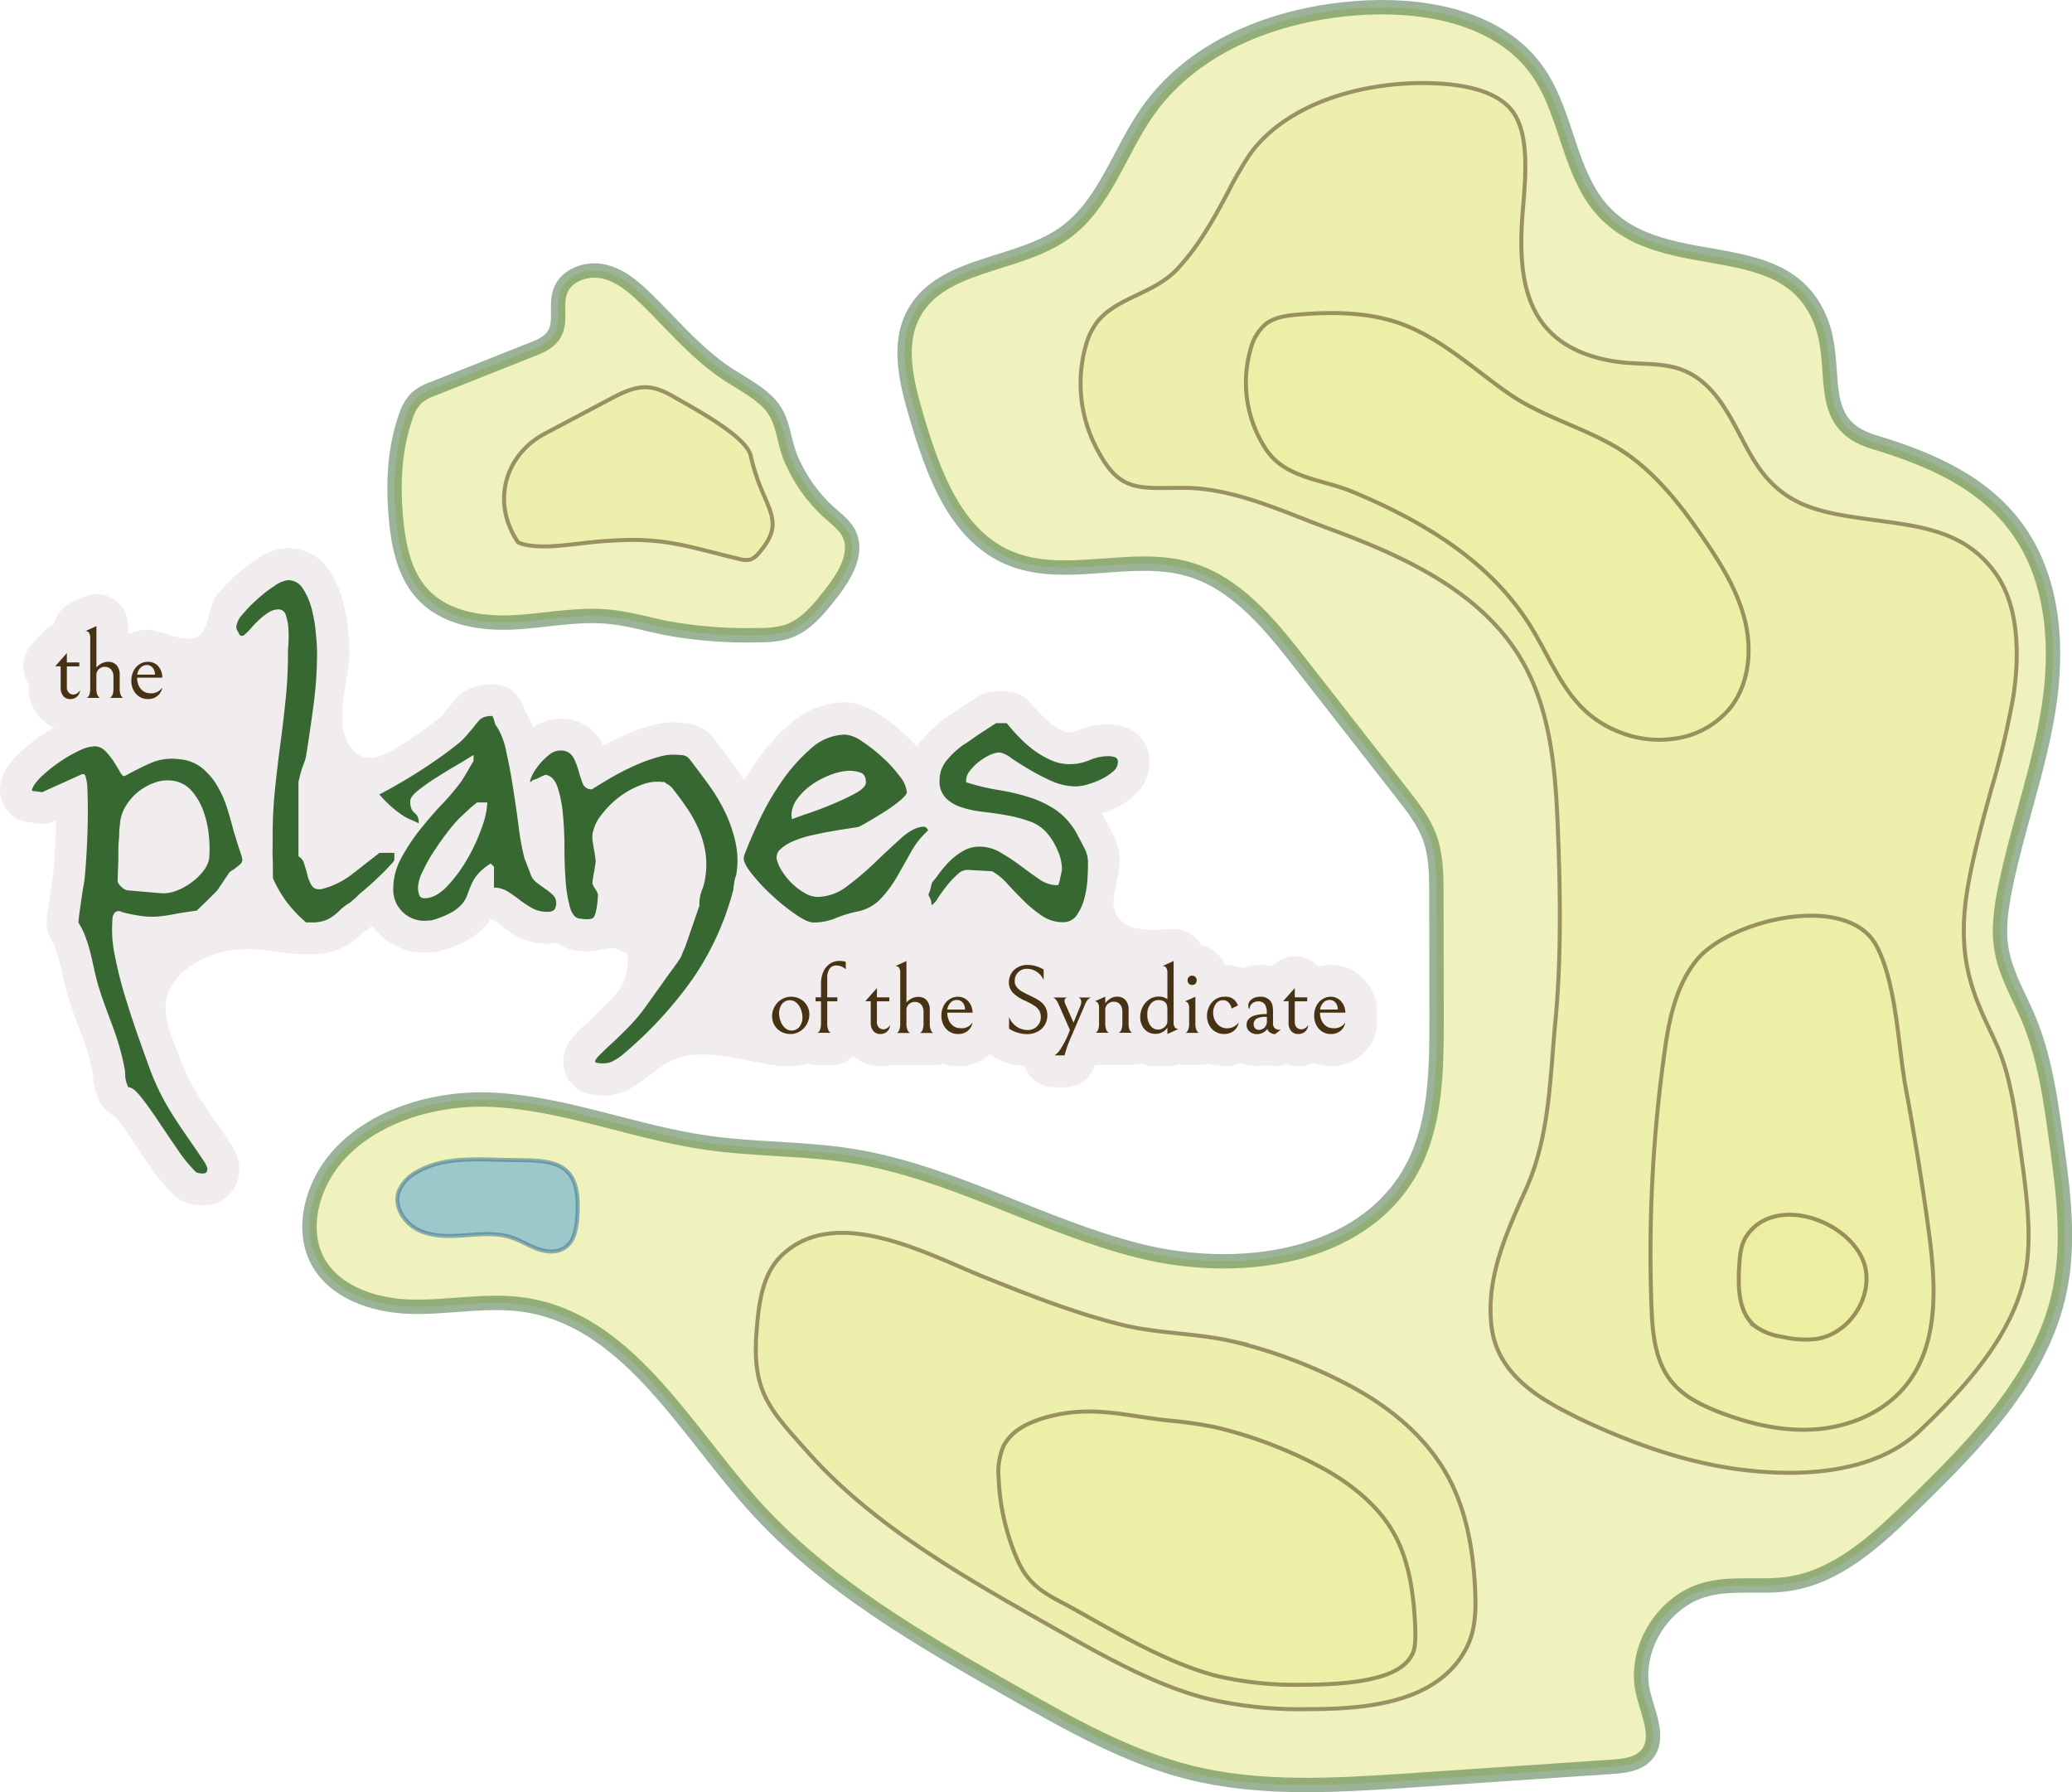 <svg id="Layer_1" data-name="Layer 1" xmlns="http://www.w3.org/2000/svg" viewBox="0 0 519 448.85"><defs><style>.cls-1{fill:#e4dcde;}.cls-1,.cls-2,.cls-3,.cls-4{opacity:0.5;}.cls-2{fill:#e1e77d;stroke:#386832;stroke-width:3.6px;}.cls-2,.cls-3,.cls-4{stroke-miterlimit:10;}.cls-3{fill:#4a9fd8;stroke:#2d688e;}.cls-4{fill:#edef9f;stroke:#473213;}.cls-5{fill:#386832;}.cls-6{fill:#473213;}</style></defs><title>planesgreet</title><path class="cls-1" d="M354.22,259.77a8.16,8.16,0,0,0,.08-1.64,12.09,12.09,0,0,0-3.49-8.16,11.44,11.44,0,0,0-8.17-3.4,11.79,11.79,0,0,0-3.12.42,8.14,8.14,0,0,0-3-2.05,8,8,0,0,0-8.6,2,12.43,12.43,0,0,0-2.89-.33,11.73,11.73,0,0,0-4.38.82,12.25,12.25,0,0,0-4.38-.82,9.09,9.09,0,0,0-1.39-2.15,9,9,0,0,0-4.65-2.84,7.93,7.93,0,0,0-6.89-4c-4.68,0-13.38,1.61-14.95-5.38-.64-2.84,1.44-8.32,1.44-11.61a15.54,15.54,0,0,0-2-7.35c-.7-1.32-1.23-2.35-1.6-3.08-.06-.14-.14-.27-.21-.4-.22-.38-.44-.74-.66-1.1a25.78,25.78,0,0,0,3.19-1.31,21.37,21.37,0,0,0,4.73-3.07,11.1,11.1,0,0,0,4-8.44,9.09,9.09,0,0,0-6.62-9,13.54,13.54,0,0,0-3.71-.54A20.19,20.19,0,0,0,279,188a4.62,4.62,0,0,1-1.87.35,3.31,3.31,0,0,1-1.4-.29,15.21,15.21,0,0,1-2.72-1.59,21,21,0,0,1-2.72-2.38c-1-1-1.88-2-2.65-3a8,8,0,0,0-6.24-3h-2.68a8,8,0,0,0-4.34,1.28c-1.33.85-2.44,1.58-3.35,2.17s-2,1.31-3,2c-.81.57-1.46,1-1.94,1.31l-.51.34a29.92,29.92,0,0,0-5.43,5.18,16.81,16.81,0,0,0-1.12,1.58,43.82,43.82,0,0,0-3.32-3.37,46.72,46.72,0,0,0-6.17-4.76c-3.14-2-5.83-3-8.46-3a20.84,20.84,0,0,0-13.77,5.35,51.51,51.51,0,0,0-8.7,9.73c-1,1.46-2,3-2.89,4.51-.7-1.16-1.43-2.29-2.23-3.39-1.62-2.26-3.28-4.49-4.93-6.61a10.71,10.71,0,0,0-4.6-3.67,11.63,11.63,0,0,0-3.72-.78,17.92,17.92,0,0,0-2.09-.12,22.71,22.71,0,0,0-6,.86A49.41,49.41,0,0,0,165,189.4q-2.34,1.07-4.58,2.27c-.09-.2-.19-.4-.29-.6a11.4,11.4,0,0,0-8-5.95l-.19,0a11.61,11.61,0,0,0-2.12-.19,12.4,12.4,0,0,0-7,2.24,21.26,21.26,0,0,0-2-4.33c-1.88-5.93-6.28-6.58-8.12-6.58a13.58,13.58,0,0,0-4.92.82,11.27,11.27,0,0,0-4.36,3c-.49.55-1,1.15-1.49,1.8-.28.37-.65.81-1.08,1.31-.13.15-.26.3-.38.46a10.33,10.33,0,0,1-1.77,1.66c-1.24,1-2.64,2-4.15,3.1s-3.19,2.17-4.79,3.2c-4.57,2.91-10,5.6-13.35-.82s.48-15.61.48-22.49c0-1.34-.11-3.11-.33-5.43a47,47,0,0,0-1.26-7.22A25,25,0,0,0,91.9,148a12.17,12.17,0,0,0-10.35-5.81,14.15,14.15,0,0,0-7.79,2.68,45.52,45.52,0,0,0-9.88,8.81c-2.39,2.93-2.07,8.2-4.37,10.22-3.14,2.73-9.68-1.25-13.16-1.24a11.89,11.89,0,0,0-4.86,1.07v-2a8,8,0,0,0-11.32-7.28l-2.77,1.26a8,8,0,0,0-4.47,5.49,7.94,7.94,0,0,0-2.83,2l-2.92,3.31a8,8,0,0,0-1.29,8.58,7.9,7.9,0,0,0,.65,1.18v.93a11.13,11.13,0,0,0,2.2,6.74,9.85,9.85,0,0,0,4.14,3.21c-1.09.62-2.18,1.3-3.25,2a43.86,43.86,0,0,0-5.7,4.64c-2.81,2.74-4.3,5.5-4.55,8.44a8,8,0,0,0,6.89,8.6l2.57.35a7.83,7.83,0,0,0,1.08.07,8,8,0,0,0,3.29-.71l.12-.05c0,.73,0,1.46,0,2.19-.11,3.62-.32,7.19-.61,10.62l0,.34c0,.29-.1.7-.19,1.24-.2,1.22-.4,2.52-.6,3.89s-.38,2.64-.54,3.83A24.87,24.87,0,0,0,21,236a8,8,0,0,0,1.27,4.33,10.76,10.76,0,0,1,1,2.12,35.45,35.45,0,0,1,1,3.43c.33,1.35.62,2.64.88,3.84q.48,2.25.9,3.66c.59,2,1.23,4,1.91,5.86s1.29,3.5,2,5.28c.58,1.55,1.13,3.18,1.61,4.83.41,1.43.78,3,1.1,4.69,0,.25,0,.54,0,.88a16,16,0,0,0,1.4,5.47,8,8,0,0,0,4.22,4.22l.13.16c1.24,1.6,2.6,3.5,4,5.65q2.37,3.54,4.85,7.15A41.92,41.92,0,0,0,53,304.33a7.79,7.79,0,0,0,1.92,1.34,9.85,9.85,0,0,0,3.29,1,10.9,10.9,0,0,0,1.82.15c.35,0,.71,0,1.13-.05a8.77,8.77,0,0,0,7.92-7,9.19,9.19,0,0,0-.59-5.83,13.94,13.94,0,0,0-1.29-2.47q-2-2.94-3.89-5.66c-1.19-1.71-2.36-3.45-3.48-5.16s-2-3.22-2.86-4.91a52.23,52.23,0,0,1-2.4-5.38c-3.09-8.36-7.12-15.46,1.18-22.46A24.19,24.19,0,0,1,69,242.77c5.86-.6,11.33,1.18,17,1.18h1.39a17.16,17.16,0,0,0,6.16-1,16.72,16.72,0,0,0,4.12-2.25,25,25,0,0,0,2.65-2.3A3.32,3.32,0,0,1,101,238a7.81,7.81,0,0,0,1.35-1l.3-.24a17.47,17.47,0,0,0,1.56,1.92,15.59,15.59,0,0,0,11.63,4.83,15.25,15.25,0,0,0,1.71-.1l.32,0a7.88,7.88,0,0,0,1.8-.3,28.68,28.68,0,0,0,6.92-2.81,17.75,17.75,0,0,0,4.66-3.84,15.55,15.55,0,0,0,.94-1.24l.47,0c.64.41,1.3.88,1.95,1.37a35.72,35.72,0,0,0,4.05,2.71,15.54,15.54,0,0,0,7.82,2,12.29,12.29,0,0,0,2.37-.23,10.58,10.58,0,0,0,4.75,1.92,23.74,23.74,0,0,0,2.85.2c4.9,0,5.51-2.21,10,.77.45,5.69-1,8.46-5.28,12.53-1.47,1.51-2.85,2.85-4.09,4-1.51,1.37-2.69,2.51-3.61,3.48a9.59,9.59,0,0,0-3,7.53,8.32,8.32,0,0,0,3.32,6,8,8,0,0,0,3.29,1.45,19.06,19.06,0,0,0,3.54.36,12.38,12.38,0,0,0,4.71-.87c6.78-2.77,9.64-8.54,17.52-9.28,8.69-.82,16.26,2.81,24.49,2.81a12.69,12.69,0,0,0,4.15-.7,7.73,7.73,0,0,0,2.56.43,5.33,5.33,0,0,0,.56,0H217a5.15,5.15,0,0,0,.56,0,8,8,0,0,0,5.55-2.25,10.18,10.18,0,0,0,6.8,2.52,10.68,10.68,0,0,0,2.86-.37,7.88,7.88,0,0,0,1.2.1,5.33,5.33,0,0,0,.56,0h2.35a5,5,0,0,0,.55,0,9.08,9.08,0,0,0,1.17-.08,9.11,9.11,0,0,0,1.18.08,5.24,5.24,0,0,0,.56,0h2.35a5.06,5.06,0,0,0,.55,0,8,8,0,0,0,2.31-.34,12.38,12.38,0,0,0,3.86.61,11.58,11.58,0,0,0,7.47-2.63,4.89,4.89,0,0,0,.41-.37c.12.09.22.18.34.26a15.16,15.16,0,0,0,4.31,2,16.57,16.57,0,0,0,4,.67,8,8,0,0,0,7.55,5.37H276a8,8,0,0,0,7.47-5.13l.18-.49h.11a5.33,5.33,0,0,0,.56,0h2.35a5,5,0,0,0,.55,0,9,9,0,0,0,1.17-.08,9.11,9.11,0,0,0,1.18.08,5.33,5.33,0,0,0,.56,0h2.35a5.06,5.06,0,0,0,.55,0,8.28,8.28,0,0,0,2.12-.29,11.67,11.67,0,0,0,3.59.56,12.08,12.08,0,0,0,1.71-.11,7.68,7.68,0,0,0,1.35.11,7.9,7.9,0,0,0,2.71-.48,7.5,7.5,0,0,0,1.79.21,5.24,5.24,0,0,0,.56,0h2.33a5.43,5.43,0,0,0,.57,0,7.91,7.91,0,0,0,2.35-.35,12.47,12.47,0,0,0,3.92.62,12.3,12.3,0,0,0,4.21-.74,11.26,11.26,0,0,0,4,.74,11.09,11.09,0,0,0,2.3-.24,10.4,10.4,0,0,0,1.94.24h.26a7.88,7.88,0,0,0,2.68-.47,10.8,10.8,0,0,0,7.08-.27,12.25,12.25,0,0,0,4.25.74,11.6,11.6,0,0,0,7.47-2.63,11.26,11.26,0,0,0,4-7A8.26,8.26,0,0,0,354.22,259.77Z" transform="translate(-9.35 -4.92)"/><path class="cls-2" d="M407.46,53.06c-5.62-9.55-6.65-21.42-13.08-30.44-9.19-12.91-26.87-16.55-42.7-15.81-20.91,1-42.76,8.82-54.82,25.94C289.7,42.92,286.08,56.07,276,63.29c-11.87,8.46-30.82,7.35-37.77,20.16-4.23,7.79-1.8,17.36.71,25.86,4.1,13.85,9.57,29.33,22.77,35.18,14,6.2,30.7-1.26,45.41,3,11.81,3.4,20.17,13.64,27.75,23.33l25.87,33.1c2.58,3.3,5.21,6.68,6.67,10.61,1.69,4.54,1.72,9.51,1.73,14.36l.05,31.08c0,13.15-.12,27-6.61,38.41-12.51,22-43.28,26-67.86,19.83s-47.06-19.8-72.09-23.79c-12-1.92-24.26-1.56-36.28-3.29-18.1-2.6-35.45-9.87-53.72-10.76S93.45,287.51,88,305c-1.51,4.85-1.65,10.28.48,14.9,4,8.57,14.41,12.08,23.84,12.31s18.91-1.86,28.24-.5c25.61,3.73,39.89,30.38,57.09,49.73,18.23,20.49,42.57,34.36,66.45,47.86,13.88,7.84,28,15.76,43.43,19.6,17.64,4.37,36.12,3.19,54.25,2L413,447.45c3.17-.21,6.69-.59,8.77-3,3.52-4,.47-10.14-.81-15.36-2.67-10.89,4.79-23.15,15.63-26.06,6.69-1.8,13.83-.4,20.69-1.4,12.35-1.79,22.15-10.95,31.09-19.65,15.84-15.44,32.44-32.22,36.91-53.88,2.56-12.42.83-25.27-.92-37.83-1.41-10.24-2.87-20.61-6.86-30.15-2.37-5.64-5.63-11-6.73-17-1-5.31-.18-10.78.9-16.08,3.06-15,8.45-29.53,10.82-44.68s1.36-31.66-7.35-44.27c-8.56-12.39-22.47-18.25-36.38-22.44-15.26-4.59-8.52-18-13.34-30.28C455.71,60.77,421.5,76.91,407.46,53.06Z" transform="translate(-9.35 -4.92)"/><path class="cls-3" d="M154,309l0,.45c-.22,3-.72,6.39-3.22,8-2,1.31-4.6,1.07-6.83.26s-4.25-2.1-6.49-2.84c-3.72-1.22-7.75-.83-11.66-.55s-8,.41-11.55-1.28-6.25-5.76-5.1-9.5a9.48,9.48,0,0,1,4.48-5c5.93-3.5,13.24-3.38,20.12-3.15C146.06,295.78,154.89,293.87,154,309Z" transform="translate(-9.35 -4.92)"/><path class="cls-2" d="M201,105c-2.94-2.64-6.52-4.45-9.8-6.65-7.43-5-13.29-12-19.66-18.25-3.13-3.09-6.6-6.15-10.88-7.15s-9.53.79-11,5c-1.21,3.45.39,7.61-1.51,10.73-1.22,2-3.53,3-5.7,3.83L118,102.22a13.19,13.19,0,0,0-4.33,2.39,11.54,11.54,0,0,0-2.7,4.71c-2.91,8.25-3.23,17.23-2.38,26,.66,6.73,2.19,13.8,6.88,18.68,5.57,5.79,14.33,7.18,22.36,6.8s16-2.18,24-1.41c4.85.46,9.54,1.85,14.31,2.81a111,111,0,0,0,23.53,1.79,23.1,23.1,0,0,0,6.64-.79c4.71-1.49,8.05-5.59,11.1-9.49,3.48-4.44,7.13-10.31,4.5-15.3-1-1.92-2.79-3.28-4.41-4.72a38.45,38.45,0,0,1-10.14-14.17C205.21,114.12,205.74,109.21,201,105Z" transform="translate(-9.35 -4.92)"/><path class="cls-4" d="M201.07,141.32a24.42,24.42,0,0,1-1.75,2.24,4.63,4.63,0,0,1-2,1.5,5.19,5.19,0,0,1-2.73-.13c-6.94-1.58-13.88-3.83-21-4.5-1.92-.19-3.87-.28-5.94-.28a118.69,118.69,0,0,0-13.38.95c-2.64.29-5.14.57-7.41.67-.5,0-1,0-1.51,0-3.83,0-5.78-.74-6.26-1.05-6.83-10.16-3.09-22,6.72-27.18l16.49-8.73c2.82-1.5,5.82-3,9-2.9,2.66.11,5.13,1.38,7.43,2.73,4.1,2.4,17.43,9.44,18.63,14.31a53.87,53.87,0,0,0,2.28,7.5C202.22,132.88,204.65,136,201.07,141.32Z" transform="translate(-9.35 -4.92)"/><path class="cls-4" d="M399.4,357.35c-8.06-4.44-15.18-10.37-16.42-20-1.57-12.33,3.79-23.82,8.67-34.75,5.86-13.14,5.93-27.53,7.27-41.55,1.59-16.66,1.27-33.77.56-50.47-.6-14-2-28.58-9.18-40.65-10.08-16.95-29.46-25.75-48-32.58-11.58-4.28-24-10.24-36.48-10.24-11.53,0-16.17,1.26-22-10.3a34.94,34.94,0,0,1-2.51-25.27,17.15,17.15,0,0,1,3.07-6.25c5.07-6,14.09-6.81,19.87-13,5.33-5.69,9.13-12.53,12.75-19.36a90.89,90.89,0,0,1,5.34-9.23c7.31-10.38,22.32-17.08,40.17-17.91,1-.05,2-.07,3-.07,7,0,18.18.85,22.79,7.2,5,6.93,2.58,20.68,2.22,28.64-.4,8.84.23,18.45,5.94,25.21,5,6,13.14,8.51,20.93,9.06,4.46.32,9.07.11,13.25,1.71,9.53,3.63,13,14.3,17.82,22.3,7.41,12.24,16.88,13.49,30.61,15.37,11.82,1.61,22.9,2.84,30.37,13.65,6.38,9.23,5.37,23.09,4.21,30.53a211.27,211.27,0,0,1-5.48,23.11c-1.83,6.65-3.73,13.53-5.19,20.72-1.36,6.68-2.54,14.67-1,23.28,1.22,6.71,3.87,12.32,6,16.83.7,1.48,1.36,2.88,1.89,4.15,3.07,7.31,4.29,16.1,5.57,25.4,1.51,10.84,3.06,22,1.13,31.39-3.17,15.37-15.34,28.5-26.34,39-11.58,11-30.57,11.67-45.76,9.61-13.85-1.89-27.15-6.78-39.78-12.77C403,359.23,401.16,358.32,399.4,357.35Z" transform="translate(-9.35 -4.92)"/><path class="cls-4" d="M428.19,190a26.25,26.25,0,0,1-11.45-1.09c-13.79-4.58-16.89-15.17-23.41-26.13-10.1-17-27.35-27.23-45.12-34.66-7.49-3.13-16.49-3.36-21.41-10.17a30.31,30.31,0,0,1-4.23-25.46,12.44,12.44,0,0,1,3.6-6.23c2.34-1.94,5.56-2.34,8.59-2.57C343.23,83,352,83.08,360,85.9,370,89.46,378.07,97,386.81,103.19c8.41,5.91,18.1,8.39,26.85,13.42,9.41,5.4,16.43,14.4,22.44,23.22,4.31,6.31,8.43,12.94,10.29,20.35s1.15,15.82-3.51,21.88A21.75,21.75,0,0,1,428.19,190Z" transform="translate(-9.35 -4.92)"/><path class="cls-4" d="M336.54,433a100.4,100.4,0,0,1-24.43-2.54c-13.05-3.24-26.07-10.59-38.65-17.71-22.26-12.58-45.28-25.59-61.6-43.94-9.82-11-14.18-15.22-13-30.46.54-6.81,1.37-14.28,6.3-19,13.65-13.1,36.95-.05,51.08,5.58,10.73,4.28,21.81,8.7,33.76,11.71,9.18,2.32,18.64,2.13,27.75,4.17a123,123,0,0,1,29.36,11c10.19,5.34,19.5,12.95,25,23.07,4.62,8.56,6.26,18.42,6.73,28.14.24,4.86.16,9.93-2,14.3C369.63,431.94,350.44,433,336.54,433Z" transform="translate(-9.35 -4.92)"/><path class="cls-4" d="M335.52,426.89a86.52,86.52,0,0,1-21.06-2.13c-11.2-2.77-23.36-9.64-35.12-16.29-6.84-3.87-11.8-5.37-15.06-12.68a56.74,56.74,0,0,1-4.79-20.71,16.57,16.57,0,0,1,1.14-7.79c2.13-4.44,7.25-6.53,12-7.71,10.63-2.62,18.9,0,29.52,1.14a104.61,104.61,0,0,1,11.5,1.64,109.53,109.53,0,0,1,25.93,9.71c6.23,3.27,14.61,8.93,19.15,17.33,3,5.54,4.6,12.58,5.07,22.17.08,1.56.28,5.71-.57,7.44C361.46,422.68,356.67,426.89,335.52,426.89Z" transform="translate(-9.35 -4.92)"/><path class="cls-4" d="M434.32,245.39c-5.32,6.57-7,15.31-8.12,23.68A362.54,362.54,0,0,0,423,331.89c.24,6.74.85,14,5.14,19.19,2.95,3.59,7.29,5.74,11.62,7.44,7.88,3.09,16.35,5.07,24.78,4.36s16.84-4.33,22.16-10.9c8.6-10.6,7.54-25.82,5.69-39.34q-2.43-17.67-5.68-35.22c-1.92-10.37-2.34-26.74-7.52-35.92C471.68,228.29,442.47,235.35,434.32,245.39Z" transform="translate(-9.35 -4.92)"/><path class="cls-4" d="M446.9,314.39c-1.52,2.2-1.75,5-1.91,7.68-.33,5.42-.2,11.75,4.09,15.1a15.62,15.62,0,0,0,6.83,2.6,25,25,0,0,0,8.35.52c7.7-1.13,13.57-9.23,12.49-16.94C475.09,311.58,454.53,303.3,446.9,314.39Z" transform="translate(-9.35 -4.92)"/><path class="cls-5" d="M29.7,198.91l-9.78,4.42L17.35,203c.08-.93.8-2,2.16-3.37a35.49,35.49,0,0,1,4.66-3.79,33.59,33.59,0,0,1,5.24-3,8.87,8.87,0,0,1,3.91-1,3.88,3.88,0,0,1,2.5,1.28,17.08,17.08,0,0,1,2,2.51c.58.89,1.09,1.73,1.52,2.5s.75,1.17,1,1.17a.53.53,0,0,0,.23-.06.49.49,0,0,1,.23-.06q3.85-2.1,6.7-3.32a13.52,13.52,0,0,1,6.93-.76,10.11,10.11,0,0,1,5.65,2.27,17,17,0,0,1,3.79,4.55,27.56,27.56,0,0,1,2.45,5.65q.93,3,1.63,5.82c.07.16.21.57.41,1.23s.4,1.36.64,2.09.46,1.44.7,2.1A5.66,5.66,0,0,1,70,220a.88.88,0,0,0,.06.29.27.27,0,0,1-.06.3l-.11.34a2.33,2.33,0,0,1-.53.59q-.41.35-.93.75a9.71,9.71,0,0,1-1,.7,5.84,5.84,0,0,0-.58.41L63.72,228l-1.51,1.52c-.86.85-1.65,1.63-2.39,2.33S58.67,233,58.6,233q-3.49.47-5.6.88c-1.39.27-2.69.46-3.9.58a19,19,0,0,1-3.9-.06,40.18,40.18,0,0,1-5.36-1.05,1.37,1.37,0,0,0-2,.53,2.31,2.31,0,0,0-.29.93,7.93,7.93,0,0,0-.06.87,30.71,30.71,0,0,0,.64,8.62,99.45,99.45,0,0,0,2.62,10.43q1.63,5.29,3.38,10.25t2.91,8.1a60.07,60.07,0,0,0,2.8,6.29q1.52,2.91,3.26,5.59c1.17,1.79,2.37,3.57,3.61,5.36S59.26,294,60.58,296A7.28,7.28,0,0,1,61.1,297q.28.71.18.93c-.08.55-.35.84-.82.88a3.52,3.52,0,0,1-1.16-.06,1.93,1.93,0,0,1-.82-.23A34.81,34.81,0,0,1,53.94,293c-1.63-2.37-3.23-4.72-4.78-7.05s-3-4.36-4.37-6.11-2.46-2.62-3.32-2.62a8.6,8.6,0,0,1-.76-2.74c0-.74-.05-1.19-.05-1.34a59.07,59.07,0,0,0-1.4-6.06q-.82-2.79-1.81-5.42t-1.92-5.18c-.62-1.71-1.21-3.5-1.75-5.36-.23-.78-.48-1.81-.76-3.09s-.58-2.64-.93-4.08a40.6,40.6,0,0,0-1.28-4.25A18.73,18.73,0,0,0,29,236a21.45,21.45,0,0,1,.23-2.21c.15-1.16.33-2.41.52-3.73s.39-2.56.59-3.73a19.49,19.49,0,0,0,.29-2.21q.46-5.35.64-11.07t-.06-11.18A8.43,8.43,0,0,0,31,200.3a10.08,10.08,0,0,0-.35-1.28,1.3,1.3,0,0,0-.47-.23A1.92,1.92,0,0,0,29.7,198.91Zm10.2,28.25a2.53,2.53,0,0,0,1.45.76l8,.69a8.6,8.6,0,0,0,4.14-.58,15,15,0,0,0,3.9-2.15A14.61,14.61,0,0,0,60.34,223a6.92,6.92,0,0,0,1.4-3,29.35,29.35,0,0,0-.06-5.59,25.23,25.23,0,0,0-1.34-6.23,15.64,15.64,0,0,0-3-5.19,7.55,7.55,0,0,0-5.06-2.56,9.51,9.51,0,0,0-4.37.58,14.45,14.45,0,0,0-4,2.27,13.44,13.44,0,0,0-3,3.44,9.77,9.77,0,0,0-1.46,4.08,9.12,9.12,0,0,1-.12,1.16c-.07.55-.11.9-.11,1.05,0,.47,0,1.3-.12,2.51S39,218,39,219.41s-.08,2.7-.12,3.9-.06,2-.06,2.51A4,4,0,0,0,39.9,227.16Z" transform="translate(-9.35 -4.92)"/><path class="cls-5" d="M77.7,222.79c0-1,0-2.08-.06-3.2s0-2.2,0-3.21v-2.1a113.11,113.11,0,0,1,.58-11.53q.58-5.7,1.34-11.36t1.34-11.3a111.36,111.36,0,0,0,.58-11.47c0-.39,0-1.19.12-2.39a33.15,33.15,0,0,0,0-3.73,13,13,0,0,0-.64-3.44,1.88,1.88,0,0,0-1.81-1.51,4.72,4.72,0,0,0-2.5.75,14.17,14.17,0,0,0-2.33,1.81q-1.11,1-2.1,2.16a17.86,17.86,0,0,1-1.81,1.8,1.78,1.78,0,0,1-.46.12,1.82,1.82,0,0,1-.47-.12,4.81,4.81,0,0,1-.46-.81,8.89,8.89,0,0,1-.47-1v-.47a5.57,5.57,0,0,1,1.57-3,34.15,34.15,0,0,1,3.73-3.84,34.62,34.62,0,0,1,4.31-3.32,7,7,0,0,1,3.44-1.4,4.3,4.3,0,0,1,3.67,2.21,17,17,0,0,1,2.21,5.19,38.46,38.46,0,0,1,1,6c.19,2,.29,3.57.29,4.66a101.21,101.21,0,0,1-.87,13.16q-.89,6.65-1.92,13a7.38,7.38,0,0,1-.41,1.4c-.28.77-.45,1.24-.53,1.4-.15.46-.35,1.16-.58,2.09s-.35,1.44-.35,1.52v18.52a3,3,0,0,1,1.4,1.81,28.39,28.39,0,0,1,.81,2.79,10.12,10.12,0,0,0,1,2.57,2.1,2.1,0,0,0,1.93,1.1h.46A20.74,20.74,0,0,0,97.39,224l7-5.47h3.73v1.86a4.92,4.92,0,0,1-.81,1c-.55.62-1.21,1.32-2,2.1s-1.59,1.55-2.44,2.33-1.56,1.4-2.1,1.86a8.76,8.76,0,0,1-.7.58c-.39.32-.8.69-1.22,1.11a16.42,16.42,0,0,1-1.22,1.11c-.39.31-.63.5-.7.58a11.53,11.53,0,0,0-2.28,1.69,16.31,16.31,0,0,1-1.8,1.57,8.56,8.56,0,0,1-2.16,1.17,9.58,9.58,0,0,1-3.32.46H86a33.53,33.53,0,0,1-4.84-5.12,31.2,31.2,0,0,1-3.44-5.94Z" transform="translate(-9.35 -4.92)"/><path class="cls-5" d="M109.68,220.17a47.12,47.12,0,0,1,4.66-7.17q2.75-3.5,5.71-6.64a55.27,55.27,0,0,0,5-5.94c.08-.15.25-.45.53-.87s.56-.92.87-1.46.6-1.05.88-1.51.48-.82.64-1.05V194c-1.09.7-2.53,1.58-4.31,2.62s-3.54,2.12-5.25,3.21a49.14,49.14,0,0,0-4.42,3.14c-1.25,1-1.87,1.87-1.87,2.57a4.4,4.4,0,0,0,.35,2.09,3.55,3.55,0,0,0,.7.88,4.67,4.67,0,0,1,.7.75,3.46,3.46,0,0,1,.35,1.87c-.78-.39-1.52-.74-2.21-1a14.08,14.08,0,0,1-2.16-1.22,28.55,28.55,0,0,1-2.45-1.93,33.23,33.23,0,0,1-3.08-3.14c0,.08.46-.14,1.39-.64s2.12-1.17,3.56-2,3-1.77,4.72-2.86,3.39-2.21,5.06-3.37,3.21-2.32,4.61-3.44a18.79,18.79,0,0,0,3.14-3.09c.54-.62,1-1.18,1.4-1.69s.76-.95,1.11-1.34a3.17,3.17,0,0,1,1.28-.87,5.89,5.89,0,0,1,2-.29c.15,0,.35.42.58,1.28s.42,1.28.58,1.28a18.53,18.53,0,0,1,2.39,6.29c.66,2.88,1.24,6,1.75,9.32s1,6.58,1.4,9.73a64,64,0,0,0,1.34,7.4,2.89,2.89,0,0,0,.23.7c.15.39.33.83.52,1.34s.39,1,.59,1.51.32.87.4,1.11a4.84,4.84,0,0,0,1.52,1.86c.7.55,1.4,1,2.09,1.52a12.33,12.33,0,0,1,1.87,1.51,2.59,2.59,0,0,1,.81,1.86,2.74,2.74,0,0,1-.46,1.81,2.3,2.3,0,0,1-1.75.52,7.58,7.58,0,0,1-3.84-.93,28.18,28.18,0,0,1-3.15-2.09,34.46,34.46,0,0,0-3-2.1,6.34,6.34,0,0,0-3.38-.93V222l-.81-.81a14,14,0,0,0-3.38,2.85,11,11,0,0,0-1.57,2.62c-.35.86-.67,1.67-.94,2.45a7.1,7.1,0,0,1-1.28,2.21,10.15,10.15,0,0,1-2.62,2.1,21.45,21.45,0,0,1-5,2l-.7.06q-.58.06-.93.06a7.76,7.76,0,0,1-8-7.81A16,16,0,0,1,109.68,220.17Zm4.66,8.85a1.27,1.27,0,0,0,1.34.88c1.87,0,3.73-1,5.6-2.92a35.67,35.67,0,0,0,5.06-6.81,45.07,45.07,0,0,0,3.67-7.92,20.55,20.55,0,0,0,1.4-6.35h-2.56c-.78.62-1.4,1.14-1.87,1.57l-1.45,1.34c-.51.46-.92.85-1.23,1.16a40,40,0,0,0-2.91,3.44c-1.16,1.51-2.29,3.11-3.38,4.78a39.24,39.24,0,0,0-2.79,5,10.22,10.22,0,0,0-1.17,4A5.75,5.75,0,0,0,114.34,229Z" transform="translate(-9.35 -4.92)"/><path class="cls-5" d="M184.54,231.76a9.35,9.35,0,0,1,.58-3.73,13.89,13.89,0,0,0,.93-3.61,20.39,20.39,0,0,0-.06-6.35,24.64,24.64,0,0,0-1.74-5.71,34.39,34.39,0,0,0-3-5.3q-1.74-2.56-3.72-5a6.15,6.15,0,0,0-.88-.64,4.84,4.84,0,0,1-.87-.64h-.47a10.81,10.81,0,0,0-5.24.7,20.83,20.83,0,0,0-5.53,3A23.57,23.57,0,0,0,160,209a10.67,10.67,0,0,0-2.27,5v.82c0,.16,0,.52.12,1.11s.17,1.18.29,1.8.21,1.23.29,1.81a11.1,11.1,0,0,1,.12,1.11,9.67,9.67,0,0,1-.12,1c-.08.55-.17,1.13-.29,1.75s-.22,1.21-.29,1.75a9.48,9.48,0,0,0-.12,1,5.12,5.12,0,0,0,.7,1.4,5,5,0,0,1,.7,1.39q0,.12-.06,1.11a13.64,13.64,0,0,1-.17,1.57q-.36,2.69-1,3.21c-.43.35-1.54.41-3.32.17-1.17-.15-2-1.14-2.51-3a34.26,34.26,0,0,1-1.05-6.64q-.28-3.9-.29-8.33a82.2,82.2,0,0,0-.41-8.45,29.69,29.69,0,0,0-1.34-6.58q-.93-2.67-2.91-3a2.39,2.39,0,0,0-.58.18,7.13,7.13,0,0,0-1,.46,6.05,6.05,0,0,1-1.05.47,2.8,2.8,0,0,1-.64.17c-.62.7-.82.66-.58-.11a10.67,10.67,0,0,1,1.51-2.86,16.65,16.65,0,0,1,3-3.2,4.52,4.52,0,0,1,3.79-1.17,3.43,3.43,0,0,1,2.5,1.81,16.25,16.25,0,0,1,1.23,3.15c.31,1.12.64,2.15,1,3.08a2.35,2.35,0,0,0,1.92,1.63h.46c1.32-.85,2.92-1.82,4.78-2.91a63.65,63.65,0,0,1,5.88-3,41,41,0,0,1,6.06-2.21,13,13,0,0,1,5.3-.47,3.66,3.66,0,0,1,1.4.24,2.82,2.82,0,0,1,1.17,1q2.44,3.15,4.83,6.47a43.83,43.83,0,0,1,4.08,6.93,34.64,34.64,0,0,1,2.5,7.46,21.24,21.24,0,0,1,.12,8,7.5,7.5,0,0,0-.47,1.8,14,14,0,0,0-.23,1.81A70.87,70.87,0,0,1,182.91,250a100.23,100.23,0,0,1-17.71,19.17,12.79,12.79,0,0,1-2.92,1.8,6.83,6.83,0,0,1-3.72.06c-.31-.23-.08-.76.7-1.57s1.84-1.85,3.2-3.09,2.83-2.68,4.43-4.31a43.74,43.74,0,0,0,4.36-5.24q4-5.59,5.71-8c1.17-1.59,2-2.7,2.39-3.32a5.91,5.91,0,0,0,.76-1.34,18.86,18.86,0,0,1,.81-1.92Z" transform="translate(-9.35 -4.92)"/><path class="cls-5" d="M195.72,219.29q1.28-3.49,3.73-8.73a67.35,67.35,0,0,1,5.76-10,43.4,43.4,0,0,1,7.34-8.22,13,13,0,0,1,8.57-3.43,8.49,8.49,0,0,1,4.13,1.69,38.35,38.35,0,0,1,5.13,4,31.39,31.39,0,0,1,4.31,4.72,7.49,7.49,0,0,1,1.81,4c0,.46-.59,1.18-1.75,2.15a39.76,39.76,0,0,1-4,2.86q-2.22,1.4-4.14,2.5a20.7,20.7,0,0,1-2.27,1.22c-.47.08-1.34.22-2.62.41s-2.7.43-4.25.7-3.19.6-4.9,1a24.47,24.47,0,0,0-4.54,1.46,10.88,10.88,0,0,0-3.2,2,2.67,2.67,0,0,0-.88,2.68,10.34,10.34,0,0,0,1.4,3,16.93,16.93,0,0,0,2.5,3,14.58,14.58,0,0,0,3.15,2.33,6.44,6.44,0,0,0,3.09.94,12.47,12.47,0,0,0,7.51-2.74,74.09,74.09,0,0,0,7.11-6.06q3.44-3.31,6.52-6.06c2.06-1.82,3.94-2.74,5.65-2.74a1.39,1.39,0,0,1,.94.94,21.32,21.32,0,0,0-4.32,5.47c-1.16,2.1-2.33,4.16-3.49,6.18a30.29,30.29,0,0,1-4,5.41,10.91,10.91,0,0,1-5.71,3.21,29.88,29.88,0,0,0-5.59,1.69,14.47,14.47,0,0,1-5.59,1.1c-1,0-2.49-.65-4.43-2a50.6,50.6,0,0,1-5.83-4.66,49,49,0,0,1-5.07-5.36q-2.15-2.67-2.15-4.07Zm21.9-20.38a21,21,0,0,0-4.77,2.44,15.45,15.45,0,0,0-3.73,3.56,7,7,0,0,0-1.52,4.25,2.59,2.59,0,0,0,.06.52,2.45,2.45,0,0,1,.06.41c.78-.31,2.19-.82,4.25-1.51s4.14-1.5,6.24-2.39,4-1.79,5.59-2.68,2.44-1.77,2.44-2.62c0-1.32-.44-2.14-1.34-2.45a8.25,8.25,0,0,0-2.73-.47A13.58,13.58,0,0,0,217.62,198.91Z" transform="translate(-9.35 -4.92)"/><path class="cls-5" d="M252.11,222.82a3.45,3.45,0,0,0-2.86,1.05,22.34,22.34,0,0,0-2.74,2.9c-.85,1.09-1.61,2.13-2.27,3.14a4.62,4.62,0,0,1-1.57,1.74,3.89,3.89,0,0,0-.17-1.27,7.18,7.18,0,0,0-.3-.7l-.23-.47q-.12-.22.12-.69c.15-.39.25-.66.29-.82l.12-.46c0-.16.07-.33.11-.53a6.6,6.6,0,0,1,.29-.87,18.22,18.22,0,0,0,1.52-1.92,28.74,28.74,0,0,1,2.5-3,17.24,17.24,0,0,1,3.44-2.73,8.1,8.1,0,0,1,4.31-1.22,10.39,10.39,0,0,1,5.36,1.51,52.66,52.66,0,0,1,5,3.31c1.59,1.2,3.13,2.31,4.6,3.31a7.69,7.69,0,0,0,4.31,1.52h.47a9.17,9.17,0,0,0,.52-1.86c.2-.93.33-1.55.41-1.86v-.47a11.44,11.44,0,0,0-1.11-4.59,16.51,16.51,0,0,0-2.5-4.13,10.31,10.31,0,0,0-4.49-3.08,35.08,35.08,0,0,0-5.7-1.51q-3-.53-6-.87a25.92,25.92,0,0,1-5.42-1.16,9.79,9.79,0,0,1-3.9-2.33,5.92,5.92,0,0,1-1.52-4.41,7.58,7.58,0,0,1,1.75-4.94,21.16,21.16,0,0,1,4-3.78c.62-.39,1.4-.91,2.33-1.57s1.84-1.28,2.74-1.86l3.32-2.15h2.68q1.4,1.75,3.14,3.55a29.41,29.41,0,0,0,3.73,3.27,22.64,22.64,0,0,0,4.2,2.44,11.24,11.24,0,0,0,4.66,1,12.64,12.64,0,0,0,5-1,12.15,12.15,0,0,1,4.78-1,5.44,5.44,0,0,1,1.52.24,1.15,1.15,0,0,1,.81,1.28,3.19,3.19,0,0,1-1.28,2.39,13.91,13.91,0,0,1-3,1.92,19.61,19.61,0,0,1-3.44,1.28,11.47,11.47,0,0,1-2.79.47,14.93,14.93,0,0,1-6.06-1.34,52.45,52.45,0,0,1-5.65-2.92c-1.75-1.05-3.29-2-4.6-2.91a6.57,6.57,0,0,0-2.8-1.34,6.19,6.19,0,0,0-2.45.64,13.75,13.75,0,0,0-2.73,1.69,12.57,12.57,0,0,0-2.28,2.27,4,4,0,0,0-.93,2.39v.47a54.31,54.31,0,0,0,7.92,1.92,55.54,55.54,0,0,1,7.58,1.74,26.76,26.76,0,0,1,6.75,3.13,17.38,17.38,0,0,1,5.48,6.1c.39.77,1,1.86,1.69,3.25a7.93,7.93,0,0,1,1.1,3.6c0,1.08,0,2.48-.11,4.18a24.76,24.76,0,0,1-.76,5.05,13,13,0,0,1-1.92,4.3,4.07,4.07,0,0,1-3.5,1.79,9.24,9.24,0,0,1-5.35-1.68,32.16,32.16,0,0,1-4.61-3.84c-1.44-1.43-2.79-2.84-4.07-4.24a14.68,14.68,0,0,0-3.67-3Z" transform="translate(-9.35 -4.92)"/><path class="cls-6" d="M203.37,257.06a4.72,4.72,0,0,1,1.71-1.81,4.46,4.46,0,0,1,2.43-.68,4.63,4.63,0,0,1,2.34.59,4.38,4.38,0,0,1,2.23,3.86,5,5,0,0,1-2.33,4.2,4.46,4.46,0,0,1-2.43.68,4.73,4.73,0,0,1-2.34-.59,4.47,4.47,0,0,1-1.64-1.62,4.34,4.34,0,0,1-.59-2.24A4.82,4.82,0,0,1,203.37,257.06Zm6.57.64a4.29,4.29,0,0,0-1.09-1.63,2.5,2.5,0,0,0-3.64.34,3.89,3.89,0,0,0-.71,2.34,5.53,5.53,0,0,0,.39,2A4.18,4.18,0,0,0,206,262.4a2.49,2.49,0,0,0,3.64-.35,3.84,3.84,0,0,0,.71-2.33A5.53,5.53,0,0,0,209.94,257.7Z" transform="translate(-9.35 -4.92)"/><path class="cls-6" d="M220.14,247a3.26,3.26,0,0,0-1.25-.26,1.94,1.94,0,0,0-1.77.87,3.93,3.93,0,0,0-.56,2.22v4.89h2.53v1h-2.53v5.45a4.34,4.34,0,0,0,.22,1.59,1.49,1.49,0,0,0,.48.73c.18.12.27.16.27.11H214c0,.05.1,0,.28-.11a1.43,1.43,0,0,0,.5-.73,4.34,4.34,0,0,0,.22-1.59v-5.45h-1.36v-1H215v-3.38a7.4,7.4,0,0,1,.57-3,4.7,4.7,0,0,1,1.61-2,4,4,0,0,1,2.37-.73,4.86,4.86,0,0,1,1.65.22v1.89A3.14,3.14,0,0,0,220.14,247Z" transform="translate(-9.35 -4.92)"/><path class="cls-6" d="M228.06,263.09a3.16,3.16,0,0,1-.61-2v-5.4h-1.36l2.92-3.3v2.33h3.11v1H229v5.13a1.87,1.87,0,0,0,.48,1.4,1.56,1.56,0,0,0,1.12.48,1.72,1.72,0,0,0,.95-.3,2.14,2.14,0,0,0,.75-.8,2.31,2.31,0,0,1-2.45,2.26A2.1,2.1,0,0,1,228.06,263.09Z" transform="translate(-9.35 -4.92)"/><path class="cls-6" d="M237.71,255a3.48,3.48,0,0,1,1.63-.4,2.76,2.76,0,0,1,2.11.83,3.44,3.44,0,0,1,.79,2.42v3.38a4.23,4.23,0,0,0,.22,1.56,1.59,1.59,0,0,0,.48.73q.27.19.27.12h-3.5c0,.05.09,0,.26-.11a1.57,1.57,0,0,0,.49-.72,4.33,4.33,0,0,0,.22-1.6v-2.77a3.24,3.24,0,0,0-.22-1.32,2.39,2.39,0,0,0-.58-.8,2,2,0,0,0-1.34-.46,2.18,2.18,0,0,0-1.51.57,2,2,0,0,0-.63,1.59v3.19a4.28,4.28,0,0,0,.22,1.58,1.53,1.53,0,0,0,.5.73c.18.13.28.17.28.12h-3.5c0,.05.08,0,.26-.11a1.49,1.49,0,0,0,.48-.73,4.91,4.91,0,0,0,.2-1.59V248.66a2.26,2.26,0,0,0-.32-1.4,1,1,0,0,0-.75-.38h-.14l2.77-1.26V256A4.16,4.16,0,0,1,237.71,255Z" transform="translate(-9.35 -4.92)"/><path class="cls-6" d="M247.1,263.26a4.21,4.21,0,0,1-1.45-1.68,5,5,0,0,1-.5-2.2,5.34,5.34,0,0,1,.6-2.6,4.18,4.18,0,0,1,1.54-1.65,3.78,3.78,0,0,1,2-.56,3.44,3.44,0,0,1,2.52,1.05,4.27,4.27,0,0,1,1.15,2.93h-6.32a4.63,4.63,0,0,0,.44,2.06,3.35,3.35,0,0,0,1.18,1.36,2.89,2.89,0,0,0,1.62.47,3.19,3.19,0,0,0,3.08-1.45,3.31,3.31,0,0,1-1.19,2.11,3.59,3.59,0,0,1-2.38.8A3.92,3.92,0,0,1,247.1,263.26Zm.36-7.22a2.85,2.85,0,0,0-.82,1.74h4.42a2.54,2.54,0,0,0-.59-1.77,1.83,1.83,0,0,0-1.38-.64A2.24,2.24,0,0,0,247.46,256Z" transform="translate(-9.35 -4.92)"/><path class="cls-6" d="M264.19,263.55a7.58,7.58,0,0,1-2.09-1v-2.95a5,5,0,0,0,4.65,3.31,3.22,3.22,0,0,0,2.36-.94,3.11,3.11,0,0,0,.94-2.32,3.16,3.16,0,0,0-.37-1.58,3.91,3.91,0,0,0-1.21-1.23,17,17,0,0,0-2.33-1.27,9.68,9.68,0,0,1-3.08-2,3.69,3.69,0,0,1-1-2.57,4.35,4.35,0,0,1,.62-2.3,4.25,4.25,0,0,1,1.68-1.55,4.93,4.93,0,0,1,2.32-.55,7.68,7.68,0,0,1,2.14.3,7.79,7.79,0,0,1,1.95.87v2.62A4.56,4.56,0,0,0,269,248.3a4.46,4.46,0,0,0-2.39-.74,3,3,0,0,0-2.24.9,3,3,0,0,0-.85,2.14,2.43,2.43,0,0,0,.51,1.55,4.5,4.5,0,0,0,1.25,1.08c.5.29,1.19.65,2.08,1.07a22.5,22.5,0,0,1,2.24,1.21A5,5,0,0,1,271.1,257a3.93,3.93,0,0,1,.58,2.19,4.46,4.46,0,0,1-2.54,4.17,5.62,5.62,0,0,1-2.52.57A8.21,8.21,0,0,1,264.19,263.55Z" transform="translate(-9.35 -4.92)"/><path class="cls-6" d="M277.35,262.88l-2.85-6.44a4.05,4.05,0,0,0-.79-1.28,1.58,1.58,0,0,0-.59-.4h3.55a1.14,1.14,0,0,0-.44.22.72.72,0,0,0-.22.61,2.21,2.21,0,0,0,.24.92l2,4.55,1.76-4.31a2.52,2.52,0,0,0,.17-.9,1.33,1.33,0,0,0-.19-.72.82.82,0,0,0-.59-.37h3.26a1.71,1.71,0,0,0-.7.41,3.86,3.86,0,0,0-.84,1.37l-3.3,7.68c-.44,1-.77,1.83-1,2.42s-.41,1.2-.6,1.83c-.09.31-.17.57-.25.78h-2.48a5.08,5.08,0,0,0,1.62-1.77,23.82,23.82,0,0,0,2-3.94Z" transform="translate(-9.35 -4.92)"/><path class="cls-6" d="M287.53,255a3.14,3.14,0,0,1,1.61-.45,2.76,2.76,0,0,1,2.11.83,3.44,3.44,0,0,1,.79,2.42v3.38a4.5,4.5,0,0,0,.21,1.56,1.68,1.68,0,0,0,.49.73q.27.19.27.12h-3.5c0,.05.09,0,.26-.11a1.5,1.5,0,0,0,.49-.72,4.33,4.33,0,0,0,.22-1.6v-2.77a3.24,3.24,0,0,0-.22-1.32,2.26,2.26,0,0,0-.58-.8,2,2,0,0,0-1.34-.46,2.18,2.18,0,0,0-1.51.57,2,2,0,0,0-.63,1.59v3.19a4.28,4.28,0,0,0,.22,1.58,1.53,1.53,0,0,0,.5.73c.18.13.28.17.28.12h-3.5c0,.05.08,0,.26-.11a1.49,1.49,0,0,0,.48-.73,4.91,4.91,0,0,0,.2-1.59v-3.67a2.26,2.26,0,0,0-.32-1.4,1,1,0,0,0-.75-.38l2.63-1.16v1.65A4.34,4.34,0,0,1,287.53,255Z" transform="translate(-9.35 -4.92)"/><path class="cls-6" d="M301.76,248.66a2.19,2.19,0,0,0-.33-1.4,1,1,0,0,0-.74-.38h-.14l2.77-1.26v15.24a2.19,2.19,0,0,0,.33,1.4,1,1,0,0,0,.74.38h.15l-2.78,1.26v-1.58a3.68,3.68,0,0,1-1.05,1,3.44,3.44,0,0,1-2,.54,3.57,3.57,0,0,1-1.92-.53,3.66,3.66,0,0,1-1.34-1.49,4.59,4.59,0,0,1-.49-2.11,5.61,5.61,0,0,1,.61-2.63,5.11,5.11,0,0,1,1.58-1.82,4.15,4.15,0,0,1,2.39-.75,3.65,3.65,0,0,1,1.41.23,4,4,0,0,1,.82.42Zm-4.34,13a2.3,2.3,0,0,0,2.08,1.13,2.23,2.23,0,0,0,1.05-.28,2.37,2.37,0,0,0,.87-.76,1.86,1.86,0,0,0,.34-1.1v-2.87a3.7,3.7,0,0,0-.18-1.26,1.41,1.41,0,0,0-.57-.73,2.7,2.7,0,0,0-1.48-.39,2.48,2.48,0,0,0-2,1,4,4,0,0,0-.8,2.61A4.83,4.83,0,0,0,297.42,261.7Z" transform="translate(-9.35 -4.92)"/><path class="cls-6" d="M306.88,256.11a1,1,0,0,0-.74-.38l2.63-1.16v6.61a4.33,4.33,0,0,0,.22,1.6,1.5,1.5,0,0,0,.48.72c.18.12.27.16.27.11h-3.5c0,.05.09,0,.26-.11a1.57,1.57,0,0,0,.49-.72,4.33,4.33,0,0,0,.22-1.6v-3.67A2.19,2.19,0,0,0,306.88,256.11Zm.24-4.84a1.21,1.21,0,0,1-.3-.81,1.24,1.24,0,0,1,.3-.82,1.09,1.09,0,0,1,.84-.35,1.06,1.06,0,0,1,.84.35,1.25,1.25,0,0,1,.31.82,1.22,1.22,0,0,1-.31.81,1,1,0,0,1-.84.35A1.05,1.05,0,0,1,307.12,251.27Z" transform="translate(-9.35 -4.92)"/><path class="cls-6" d="M313.69,263.27a4.13,4.13,0,0,1-1.5-1.68,4.94,4.94,0,0,1-.51-2.21,5.36,5.36,0,0,1,.53-2.32,4.36,4.36,0,0,1,1.52-1.8,4,4,0,0,1,2.35-.69,3.3,3.3,0,0,1,2.36.7,4,4,0,0,1,1,1.48l-1.6.78a2.79,2.79,0,0,0-.72-1.48,1.81,1.81,0,0,0-1.39-.61,2.12,2.12,0,0,0-1.85.93,3.78,3.78,0,0,0-.66,2.26,4.1,4.1,0,0,0,.43,1.83,3.63,3.63,0,0,0,1.21,1.45,3.17,3.17,0,0,0,1.86.56,3.61,3.61,0,0,0,1.67-.4,3.38,3.38,0,0,0,1.25-1.08,3.5,3.5,0,0,1-1.26,2.14,3.86,3.86,0,0,1-2.41.77A4.18,4.18,0,0,1,313.69,263.27Z" transform="translate(-9.35 -4.92)"/><path class="cls-6" d="M327.42,263.49a1.36,1.36,0,0,1-.61-.9,2.82,2.82,0,0,1-1.16,1,3.22,3.22,0,0,1-1.42.34,2.78,2.78,0,0,1-1.87-.64,2.13,2.13,0,0,1-.76-1.69q0-2.7,5.06-2.7v-.27a3.86,3.86,0,0,0-.39-2,1.87,1.87,0,0,0-1.75-.9,2.29,2.29,0,0,0-1.57.56,1.9,1.9,0,0,0-.62,1.46c-.09-.16-.17-.31-.23-.44a1.48,1.48,0,0,1-.08-.53,2,2,0,0,1,.82-1.55,3.4,3.4,0,0,1,2.17-.66,3,3,0,0,1,2.7,1.26,2.6,2.6,0,0,1,.39,1,7.93,7.93,0,0,1,.12,1.54v2.89a1.58,1.58,0,0,0,.42,1.17,1.7,1.7,0,0,0,1.21.41h.31l-1.43,1.09A2.22,2.22,0,0,1,327.42,263.49Zm-3.38-3.4a1.67,1.67,0,0,0-.32,2.38,1.27,1.27,0,0,0,1,.39,1.94,1.94,0,0,0,.88-.22,2.15,2.15,0,0,0,.7-.61,2.23,2.23,0,0,0,.39-1.39v-1A4.82,4.82,0,0,0,324,260.09Z" transform="translate(-9.35 -4.92)"/><path class="cls-6" d="M332.72,263.09a3.16,3.16,0,0,1-.61-2v-5.4h-1.36l2.92-3.3v2.33h3.11v1h-3.11v5.13a1.87,1.87,0,0,0,.48,1.4,1.56,1.56,0,0,0,1.12.48,1.74,1.74,0,0,0,1-.3,2.14,2.14,0,0,0,.75-.8,2.31,2.31,0,0,1-2.45,2.26A2.1,2.1,0,0,1,332.72,263.09Z" transform="translate(-9.35 -4.92)"/><path class="cls-6" d="M340.47,263.26a4.19,4.19,0,0,1-1.44-1.68,5,5,0,0,1-.5-2.2,5.45,5.45,0,0,1,.59-2.6,4.2,4.2,0,0,1,1.55-1.65,3.76,3.76,0,0,1,2-.56,3.47,3.47,0,0,1,2.52,1.05,4.32,4.32,0,0,1,1.15,2.93H340a4.49,4.49,0,0,0,.44,2.06,3.28,3.28,0,0,0,1.18,1.36,2.88,2.88,0,0,0,1.61.47,3.2,3.2,0,0,0,3.09-1.45,3.31,3.31,0,0,1-1.19,2.11,3.59,3.59,0,0,1-2.38.8A4,4,0,0,1,340.47,263.26Zm.37-7.22a2.86,2.86,0,0,0-.83,1.74h4.43a2.5,2.5,0,0,0-.6-1.77,1.8,1.8,0,0,0-1.37-.64A2.23,2.23,0,0,0,340.84,256Z" transform="translate(-9.35 -4.92)"/><path class="cls-6" d="M25.15,179.2a3.22,3.22,0,0,1-.61-2v-5.4H23.18l2.92-3.3v2.33h3.11v1H26.1V177a1.84,1.84,0,0,0,.49,1.4,1.52,1.52,0,0,0,1.11.48,1.72,1.72,0,0,0,.95-.3,2.25,2.25,0,0,0,.76-.8A2.33,2.33,0,0,1,27,180,2.12,2.12,0,0,1,25.15,179.2Z" transform="translate(-9.35 -4.92)"/><path class="cls-6" d="M34.8,171.08a3.51,3.51,0,0,1,1.63-.4,2.79,2.79,0,0,1,2.11.83,3.44,3.44,0,0,1,.79,2.42v3.38a4.2,4.2,0,0,0,.22,1.56,1.59,1.59,0,0,0,.48.73q.27.19.27.12H36.8c0,.05.09,0,.27-.11a1.57,1.57,0,0,0,.48-.72,4.33,4.33,0,0,0,.22-1.6v-2.77a3.16,3.16,0,0,0-.22-1.31,2.21,2.21,0,0,0-.58-.81,2,2,0,0,0-1.34-.46,2.18,2.18,0,0,0-1.51.57,2,2,0,0,0-.63,1.59v3.19a4.28,4.28,0,0,0,.22,1.58,1.6,1.6,0,0,0,.5.73c.18.13.28.17.28.12H31c0,.05.09,0,.26-.11a1.49,1.49,0,0,0,.48-.73,4.61,4.61,0,0,0,.21-1.59V164.77a2.19,2.19,0,0,0-.33-1.4,1,1,0,0,0-.74-.38h-.15l2.77-1.26v10.38A4.28,4.28,0,0,1,34.8,171.08Z" transform="translate(-9.35 -4.92)"/><path class="cls-6" d="M44.19,179.37a4.29,4.29,0,0,1-1.45-1.68,5,5,0,0,1-.49-2.2,5.34,5.34,0,0,1,.59-2.6,4.13,4.13,0,0,1,1.55-1.65,3.72,3.72,0,0,1,2-.56,3.44,3.44,0,0,1,2.52,1A4.32,4.32,0,0,1,50,174.66H43.7a4.63,4.63,0,0,0,.44,2.06,3.35,3.35,0,0,0,1.18,1.36,2.92,2.92,0,0,0,1.62.47A3.22,3.22,0,0,0,50,177.1a3.37,3.37,0,0,1-1.2,2.11,3.57,3.57,0,0,1-2.38.8A3.92,3.92,0,0,1,44.19,179.37Zm.37-7.22a2.86,2.86,0,0,0-.83,1.74h4.42a2.49,2.49,0,0,0-.59-1.77,1.83,1.83,0,0,0-1.38-.64A2.2,2.2,0,0,0,44.56,172.15Z" transform="translate(-9.35 -4.92)"/></svg>